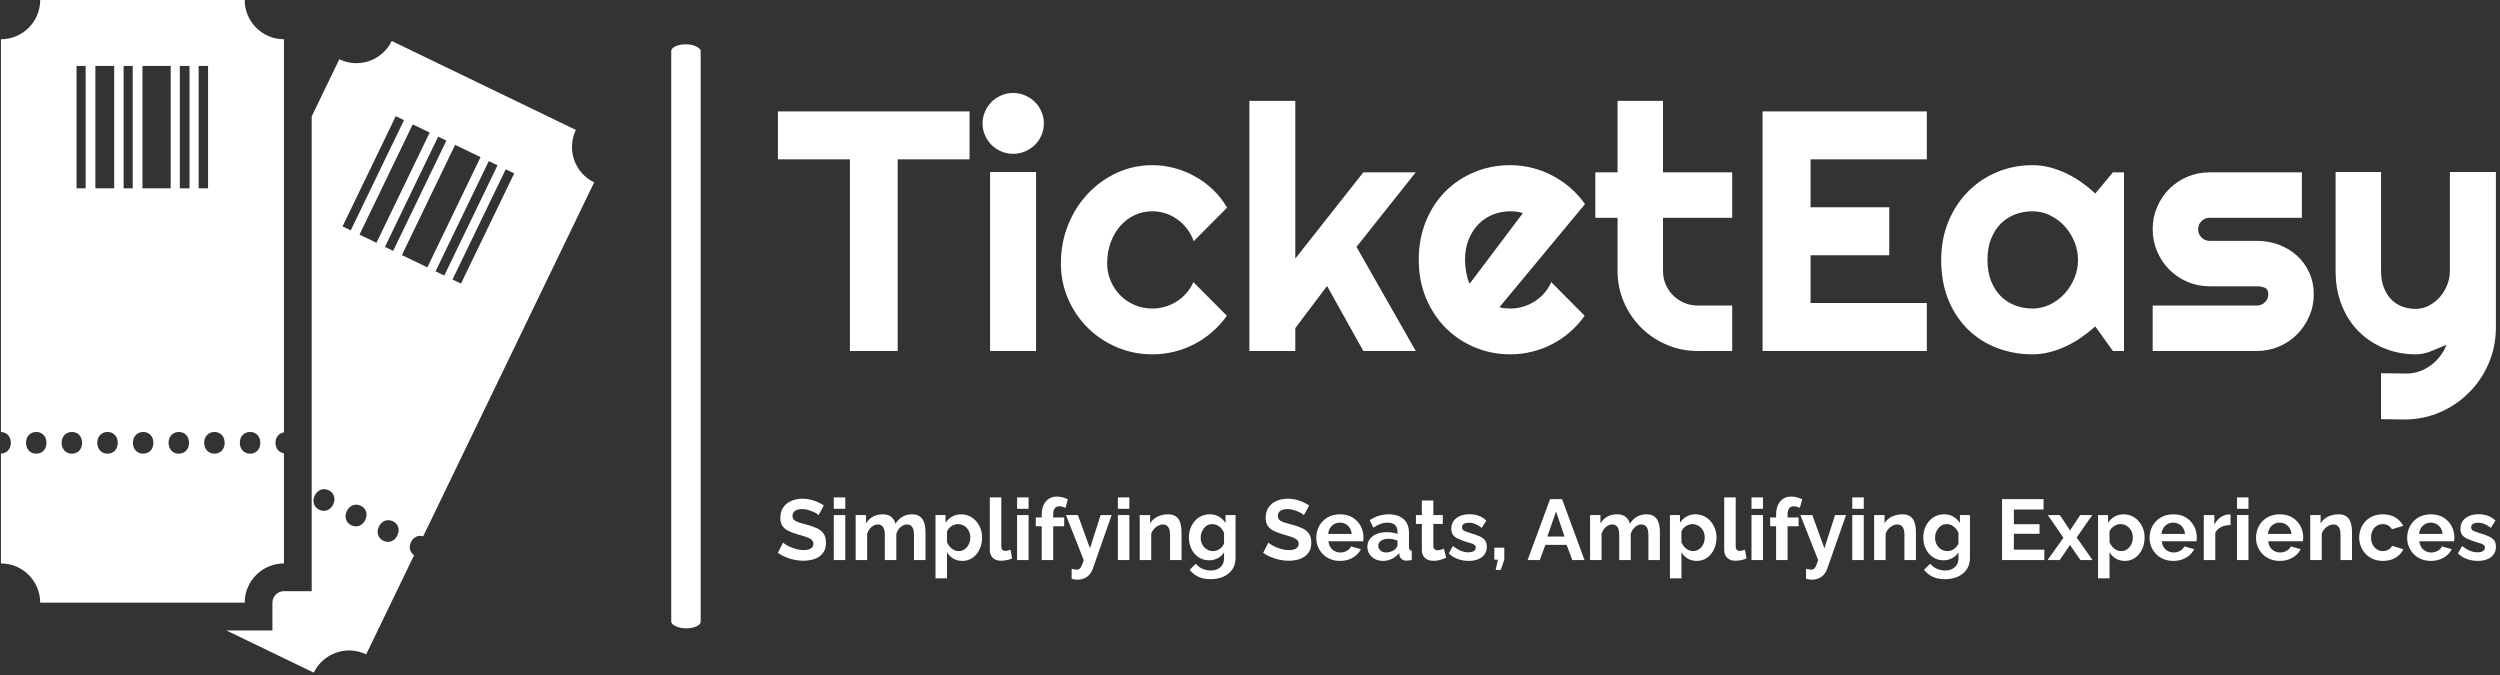<svg xmlns="http://www.w3.org/2000/svg" version="1.1" xmlns:xlink="http://www.w3.org/1999/xlink" xmlns:svgjs="http://svgjs.dev/svgjs" width="1500" height="405" viewBox="0 0 1500 405"><rect x="0" y="0" width="1500" height="405" fill="#333333" stroke="none"/><g transform="matrix(1,0,0,1,-0.909,-0.706)"><svg viewBox="0 0 396 107" data-background-color="#111111" preserveAspectRatio="xMidYMid meet" height="405" width="1500" xmlns="http://www.w3.org/2000/svg" xmlns:xlink="http://www.w3.org/1999/xlink"><g id="tight-bounds" transform="matrix(1,0,0,1,0.24,0.187)"><svg viewBox="0 0 395.52 106.627" height="106.627" width="395.52"><g><svg viewBox="0 0 395.52 106.627" height="106.627" width="395.52"><g><svg viewBox="0 0 574.332 154.832" height="106.627" width="395.52"><g><rect width="6.778" height="134.442" x="154.292" y="10.195" fill="#ffffff" opacity="1" stroke-width="0" stroke="transparent" fill-opacity="1" class="rect-qz-0" data-fill-palette-color="primary" rx="1%" id="qz-0" data-palette-color="#ffffff"></rect></g><g transform="matrix(1,0,0,1,178.812,21.399)"><svg viewBox="0 0 395.52 112.035" height="112.035" width="395.52"><g id="textblocktransform"><svg viewBox="0 0 395.52 112.035" height="112.035" width="395.52" id="textblock"><g><svg viewBox="0 0 395.52 75.158" height="75.158" width="395.52"><g transform="matrix(1,0,0,1,0,0)"><svg width="395.52" viewBox="0.44 -37.7 251.03 47.71" height="75.158" data-palette-color="#ffffff"><path d="M17.94-28L17.94 0 10.96 0 10.96-28 0.44-28 0.44-35.01 28.44-35.01 28.44-28 17.94-28ZM39.3-33.25L39.3-33.25Q39.3-32.32 38.95-31.52 38.6-30.71 37.99-30.11 37.38-29.52 36.56-29.16 35.74-28.81 34.81-28.81L34.81-28.81Q33.88-28.81 33.07-29.16 32.25-29.52 31.65-30.11 31.05-30.71 30.7-31.52 30.34-32.32 30.34-33.25L30.34-33.25Q30.34-34.16 30.7-34.97 31.05-35.79 31.65-36.39 32.25-36.99 33.07-37.34 33.88-37.7 34.81-37.7L34.81-37.7Q35.74-37.7 36.56-37.34 37.38-36.99 37.99-36.39 38.6-35.79 38.95-34.97 39.3-34.16 39.3-33.25ZM38.16-26.15L38.16 0 31.44 0 31.44-26.15 38.16-26.15ZM66.08-20.95L66.08-20.95 61.2-16.04Q60.83-17.07 60.2-17.88 59.57-18.7 58.77-19.26 57.98-19.82 57.05-20.12 56.12-20.41 55.15-20.41L55.15-20.41Q53.78-20.41 52.57-19.85 51.36-19.29 50.47-18.27 49.58-17.26 49.07-15.87 48.55-14.48 48.55-12.79L48.55-12.79Q48.55-11.43 49.07-10.23 49.58-9.03 50.47-8.13 51.36-7.23 52.57-6.71 53.78-6.2 55.15-6.2L55.15-6.2Q56.12-6.2 57.03-6.47 57.93-6.74 58.72-7.24 59.52-7.74 60.14-8.46 60.76-9.18 61.15-10.06L61.15-10.06 66.04-5.15Q65.11-3.83 63.9-2.78 62.69-1.73 61.29-1 59.88-0.27 58.33 0.11 56.78 0.49 55.15 0.49L55.15 0.49Q52.39 0.49 49.96-0.55 47.53-1.59 45.71-3.39 43.89-5.2 42.84-7.62 41.79-10.03 41.79-12.79L41.79-12.79Q41.79-15.8 42.84-18.41 43.89-21.02 45.71-22.96 47.53-24.9 49.96-26.03 52.39-27.15 55.15-27.15L55.15-27.15Q56.78-27.15 58.36-26.73 59.93-26.32 61.36-25.52 62.79-24.73 64-23.58 65.2-22.44 66.08-20.95ZM76.04-3.34L76.04 0 69.33 0 69.33-36.55 76.04-36.55 76.04-13.5 85.98-26.1 93.64-26.1 84.98-15.21 93.64 0 85.98 0 80.68-9.5 76.04-3.34ZM118.37-21.46L105.87-6.4Q106.26-6.27 106.66-6.24 107.05-6.2 107.44-6.2L107.44-6.2Q108.41-6.2 109.32-6.47 110.22-6.74 111.01-7.24 111.81-7.74 112.43-8.46 113.05-9.18 113.44-10.06L113.44-10.06 118.32-5.15Q117.4-3.83 116.19-2.78 114.98-1.73 113.58-1 112.17-0.27 110.62 0.11 109.07 0.49 107.44 0.49L107.44 0.49Q104.68 0.49 102.25-0.54 99.82-1.56 98-3.39 96.18-5.22 95.13-7.75 94.08-10.28 94.08-13.31L94.08-13.31Q94.08-16.41 95.13-18.97 96.18-21.53 98-23.34 99.82-25.15 102.25-26.15 104.68-27.15 107.44-27.15L107.44-27.15Q109.07-27.15 110.63-26.76 112.2-26.37 113.6-25.63 115-24.9 116.23-23.84 117.45-22.78 118.37-21.46L118.37-21.46ZM101.53-9.84L109.29-20.14Q108.83-20.31 108.38-20.36 107.92-20.41 107.44-20.41L107.44-20.41Q106.07-20.41 104.86-19.91 103.65-19.41 102.76-18.48 101.87-17.55 101.36-16.25 100.84-14.94 100.84-13.31L100.84-13.31Q100.84-12.94 100.88-12.48 100.92-12.01 101-11.54 101.09-11.06 101.21-10.62 101.33-10.18 101.53-9.84L101.53-9.84ZM139.88 0L134.83 0Q132.41 0 130.29-0.92 128.16-1.83 126.56-3.43 124.96-5.03 124.05-7.15 123.13-9.28 123.13-11.69L123.13-11.69 123.13-19.46 119.88-19.46 119.88-26.1 123.13-26.1 123.13-36.55 129.77-36.55 129.77-26.1 139.88-26.1 139.88-19.46 129.77-19.46 129.77-11.69Q129.77-10.64 130.16-9.73 130.55-8.81 131.24-8.13 131.92-7.45 132.85-7.04 133.78-6.64 134.83-6.64L134.83-6.64 139.88-6.64 139.88 0ZM168.32-7.01L168.32 0 144.32 0 144.32-35.01 168.32-35.01 168.32-28 151.33-28 151.33-21 162.83-21 162.83-13.99 151.33-13.99 151.33-7.01 168.32-7.01ZM197.13-26.1L197.13 0 195.51 0 192.93-3.59Q191.97-2.73 190.91-1.99 189.85-1.25 188.68-0.7 187.51-0.15 186.27 0.17 185.04 0.49 183.77 0.49L183.77 0.49Q181.01 0.49 178.58-0.44 176.15-1.37 174.34-3.14 172.52-4.91 171.47-7.47 170.42-10.03 170.42-13.31L170.42-13.31Q170.42-16.36 171.47-18.91 172.52-21.46 174.34-23.29 176.15-25.12 178.58-26.14 181.01-27.15 183.77-27.15L183.77-27.15Q185.04-27.15 186.29-26.83 187.53-26.51 188.7-25.95 189.88-25.39 190.94-24.63 192-23.88 192.93-23L192.93-23 195.51-26.1 197.13-26.1ZM190.41-13.31L190.41-13.31Q190.41-14.67 189.89-15.95 189.36-17.24 188.46-18.23 187.56-19.21 186.35-19.81 185.14-20.41 183.77-20.41L183.77-20.41Q182.4-20.41 181.2-19.95 179.99-19.48 179.1-18.58 178.21-17.68 177.69-16.35 177.18-15.01 177.18-13.31L177.18-13.31Q177.18-11.6 177.69-10.27 178.21-8.94 179.1-8.03 179.99-7.13 181.2-6.67 182.4-6.2 183.77-6.2L183.77-6.2Q185.14-6.2 186.35-6.8 187.56-7.4 188.46-8.39 189.36-9.38 189.89-10.66 190.41-11.94 190.41-13.31ZM216.56 0L216.56 0 201.32 0 201.32-6.64 216.56-6.64Q217.24-6.64 217.73-7.13 218.22-7.62 218.22-8.3L218.22-8.3Q218.22-9.01 217.73-9.23 217.24-9.45 216.56-9.45L216.56-9.45 209.62-9.45Q207.89-9.45 206.38-10.11 204.86-10.77 203.74-11.9 202.62-13.04 201.97-14.55 201.32-16.06 201.32-17.8L201.32-17.8Q201.32-19.53 201.97-21.04 202.62-22.56 203.74-23.68 204.86-24.8 206.38-25.45 207.89-26.1 209.62-26.1L209.62-26.1 223.12-26.1 223.12-19.46 209.62-19.46Q208.94-19.46 208.45-18.97 207.96-18.48 207.96-17.8L207.96-17.8Q207.96-17.09 208.45-16.59 208.94-16.09 209.62-16.09L209.62-16.09 216.56-16.09Q218.27-16.09 219.78-15.52 221.29-14.94 222.42-13.92 223.54-12.89 224.2-11.45 224.86-10.01 224.86-8.3L224.86-8.3Q224.86-6.57 224.2-5.07 223.54-3.56 222.42-2.43 221.29-1.29 219.78-0.65 218.27 0 216.56 0ZM238.11 10.01L234.69 9.96 234.69 3.25 238.41 3.3Q239.38 3.3 240.29 2.98 241.19 2.66 241.96 2.1 242.73 1.54 243.31 0.77 243.9 0 244.26-0.9L244.26-0.9Q243.17-0.44 242.03 0.02 240.9 0.49 239.75 0.49L239.75 0.49Q237.33 0.49 235.21-0.37 233.08-1.22 231.48-2.8 229.88-4.37 228.97-6.63 228.05-8.89 228.05-11.69L228.05-11.69 228.05-26.15 234.69-26.15 234.69-11.69Q234.69-10.3 235.1-9.27 235.5-8.23 236.18-7.53 236.87-6.84 237.78-6.49 238.7-6.15 239.75-6.15L239.75-6.15Q240.77-6.15 241.69-6.63 242.6-7.1 243.29-7.89 243.97-8.67 244.36-9.66 244.75-10.64 244.75-11.69L244.75-11.69 244.75-26.15 251.47-26.15 251.47-3.3Q251.44-0.54 250.39 1.88 249.34 4.3 247.52 6.1 245.71 7.91 243.29 8.96 240.87 10.01 238.11 10.01L238.11 10.01Z" opacity="1" transform="matrix(1,0,0,1,0,0)" fill="#ffffff" class="wordmark-text-0" data-fill-palette-color="primary" id="text-0"></path></svg></g></svg></g><g transform="matrix(1,0,0,1,0,92.901)"><svg viewBox="0 0 395.52 19.134" height="19.134" width="395.52"><g transform="matrix(1,0,0,1,0,0)"><svg width="395.52" viewBox="1.1 -37 1001.4 48.45" height="19.134" data-palette-color="#ffffff"><path d="M27.9-31.8L24.85-26.2Q24.5-26.55 23.58-27.15 22.65-27.75 21.33-28.3 20-28.85 18.45-29.28 16.9-29.7 15.3-29.7L15.3-29.7Q12.5-29.7 11.08-28.65 9.65-27.6 9.65-25.7L9.65-25.7Q9.65-24.25 10.55-23.4 11.45-22.55 13.25-21.95 15.05-21.35 17.75-20.65L17.75-20.65Q21.25-19.8 23.83-18.57 26.4-17.35 27.78-15.38 29.15-13.4 29.15-10.15L29.15-10.15Q29.15-7.3 28.1-5.28 27.05-3.25 25.2-2 23.35-0.75 21-0.18 18.65 0.4 16 0.4L16 0.4Q13.35 0.4 10.7-0.15 8.05-0.7 5.6-1.73 3.15-2.75 1.1-4.2L1.1-4.2 4.15-10.15Q4.6-9.7 5.75-8.97 6.9-8.25 8.55-7.53 10.2-6.8 12.15-6.3 14.1-5.8 16.1-5.8L16.1-5.8Q18.9-5.8 20.35-6.75 21.8-7.7 21.8-9.45L21.8-9.45Q21.8-11.05 20.65-11.95 19.5-12.85 17.45-13.53 15.4-14.2 12.6-15L12.6-15Q9.25-15.95 7-17.13 4.75-18.3 3.65-20.1 2.55-21.9 2.55-24.6L2.55-24.6Q2.55-28.25 4.28-30.73 6-33.2 8.95-34.48 11.9-35.75 15.5-35.75L15.5-35.75Q18-35.75 20.23-35.2 22.45-34.65 24.4-33.75 26.35-32.85 27.9-31.8L27.9-31.8ZM40.4 0L33.7 0 33.7-26.2 40.4-26.2 40.4 0ZM40.4-29.85L33.7-29.85 33.7-36.5 40.4-36.5 40.4-29.85ZM87.15-16.35L87.15 0 80.45 0 80.45-14.7Q80.45-17.8 79.37-19.28 78.3-20.75 76.4-20.75L76.4-20.75Q74.45-20.75 72.67-19.23 70.9-17.7 70.15-15.25L70.15-15.25 70.15 0 63.45 0 63.45-14.7Q63.45-17.85 62.37-19.3 61.3-20.75 59.4-20.75L59.4-20.75Q57.45-20.75 55.67-19.25 53.9-17.75 53.15-15.3L53.15-15.3 53.15 0 46.45 0 46.45-26.2 52.5-26.2 52.5-21.35Q54-23.9 56.5-25.28 59-26.65 62.25-26.65L62.25-26.65Q65.5-26.65 67.32-25.05 69.15-23.45 69.65-21.1L69.65-21.1Q71.25-23.8 73.72-25.23 76.2-26.65 79.3-26.65L79.3-26.65Q81.75-26.65 83.27-25.78 84.8-24.9 85.65-23.43 86.5-21.95 86.82-20.1 87.15-18.25 87.15-16.35L87.15-16.35ZM108.69 0.5L108.69 0.5Q105.64 0.5 103.32-0.88 100.99-2.25 99.69-4.6L99.69-4.6 99.69 10.65 92.99 10.65 92.99-26.2 98.84-26.2 98.84-21.7Q100.34-24 102.64-25.33 104.94-26.65 107.89-26.65L107.89-26.65Q110.54-26.65 112.77-25.6 114.99-24.55 116.64-22.68 118.29-20.8 119.22-18.38 120.14-15.95 120.14-13.15L120.14-13.15Q120.14-9.35 118.67-6.25 117.19-3.15 114.62-1.33 112.04 0.5 108.69 0.5ZM106.44-5.2L106.44-5.2Q107.99-5.2 109.24-5.85 110.49-6.5 111.42-7.63 112.34-8.75 112.82-10.18 113.29-11.6 113.29-13.15L113.29-13.15Q113.29-14.8 112.77-16.2 112.24-17.6 111.24-18.68 110.24-19.75 108.92-20.35 107.59-20.95 106.04-20.95L106.04-20.95Q105.09-20.95 104.12-20.63 103.14-20.3 102.24-19.7 101.34-19.1 100.67-18.3 99.99-17.5 99.69-16.55L99.69-16.55 99.69-10.4Q100.29-8.95 101.32-7.75 102.34-6.55 103.69-5.88 105.04-5.2 106.44-5.2ZM124.64-6.05L124.64-36.5 131.34-36.5 131.34-8.4Q131.34-6.6 131.94-5.98 132.54-5.35 133.59-5.35L133.59-5.35Q134.39-5.35 135.24-5.55 136.09-5.75 136.74-6.05L136.74-6.05 137.64-0.95Q136.29-0.3 134.49 0.05 132.69 0.4 131.24 0.4L131.24 0.4Q128.09 0.4 126.37-1.28 124.64-2.95 124.64-6.05L124.64-6.05ZM147.24 0L140.54 0 140.54-26.2 147.24-26.2 147.24 0ZM147.24-29.85L140.54-29.85 140.54-36.5 147.24-36.5 147.24-29.85ZM161.59 0L154.89 0 154.89-19.7 151.44-19.7 151.44-24.8 154.89-24.8 154.89-26.4Q154.89-29.65 155.96-32.02 157.04-34.4 159.01-35.7 160.99-37 163.64-37L163.64-37Q165.24-37 166.86-36.6 168.49-36.2 170.09-35.45L170.09-35.45 168.74-30.4Q167.99-30.8 166.99-31.08 165.99-31.35 165.09-31.35L165.09-31.35Q163.39-31.35 162.49-30.15 161.59-28.95 161.59-26.65L161.59-26.65 161.59-24.8 167.99-24.8 167.99-19.7 161.59-19.7 161.59 0ZM172.33 10.9L172.33 5.1Q173.23 5.3 174.01 5.45 174.78 5.6 175.33 5.6L175.33 5.6Q176.28 5.6 176.91 5.13 177.53 4.65 178.13 3.43 178.73 2.2 179.38 0L179.38 0 169.03-26.2 175.98-26.2 183.03-6.85 189.23-26.2 195.63-26.2 184.63 5.2Q184.03 6.95 182.81 8.38 181.58 9.8 179.76 10.63 177.93 11.45 175.68 11.45L175.68 11.45Q174.88 11.45 174.08 11.33 173.28 11.2 172.33 10.9L172.33 10.9ZM205.98 0L199.28 0 199.28-26.2 205.98-26.2 205.98 0ZM205.98-29.85L199.28-29.85 199.28-36.5 205.98-36.5 205.98-29.85ZM236.38-16.35L236.38 0 229.68 0 229.68-14.7Q229.68-17.85 228.58-19.3 227.48-20.75 225.53-20.75L225.53-20.75Q224.18-20.75 222.8-20.05 221.43-19.35 220.33-18.13 219.23-16.9 218.73-15.3L218.73-15.3 218.73 0 212.03 0 212.03-26.2 218.08-26.2 218.08-21.35Q219.08-23.05 220.63-24.23 222.18-25.4 224.2-26.03 226.23-26.65 228.48-26.65L228.48-26.65Q230.93-26.65 232.5-25.78 234.08-24.9 234.9-23.43 235.73-21.95 236.05-20.1 236.38-18.25 236.38-16.35L236.38-16.35ZM252.48 0.15L252.48 0.15Q249.88 0.15 247.7-0.88 245.53-1.9 243.95-3.75 242.38-5.6 241.53-8 240.68-10.4 240.68-13.1L240.68-13.1Q240.68-15.95 241.58-18.4 242.48-20.85 244.1-22.73 245.73-24.6 247.95-25.63 250.18-26.65 252.88-26.65L252.88-26.65Q255.93-26.65 258.23-25.28 260.53-23.9 262.03-21.6L262.03-21.6 262.03-26.2 267.88-26.2 267.88-1.25Q267.88 2.65 266 5.43 264.13 8.2 260.82 9.68 257.53 11.15 253.33 11.15L253.33 11.15Q249.08 11.15 246.13 9.73 243.18 8.3 241.08 5.7L241.08 5.7 244.73 2.15Q246.23 4 248.5 5.05 250.78 6.1 253.33 6.1L253.33 6.1Q255.48 6.1 257.25 5.33 259.03 4.55 260.1 2.93 261.18 1.3 261.18-1.25L261.18-1.25 261.18-4.55Q259.88-2.3 257.5-1.07 255.13 0.15 252.48 0.15ZM254.73-5.2L254.73-5.2Q255.83-5.2 256.82-5.55 257.82-5.9 258.68-6.5 259.53-7.1 260.18-7.93 260.82-8.75 261.18-9.6L261.18-9.6 261.18-15.85Q260.57-17.4 259.5-18.55 258.43-19.7 257.1-20.33 255.78-20.95 254.33-20.95L254.33-20.95Q252.78-20.95 251.53-20.3 250.28-19.65 249.38-18.48 248.48-17.3 248-15.88 247.53-14.45 247.53-12.9L247.53-12.9Q247.53-11.3 248.08-9.9 248.63-8.5 249.6-7.45 250.58-6.4 251.9-5.8 253.23-5.2 254.73-5.2ZM310.77-31.8L307.72-26.2Q307.37-26.55 306.44-27.15 305.52-27.75 304.19-28.3 302.87-28.85 301.32-29.28 299.77-29.7 298.17-29.7L298.17-29.7Q295.37-29.7 293.94-28.65 292.52-27.6 292.52-25.7L292.52-25.7Q292.52-24.25 293.42-23.4 294.32-22.55 296.12-21.95 297.92-21.35 300.62-20.65L300.62-20.65Q304.12-19.8 306.69-18.57 309.27-17.35 310.64-15.38 312.02-13.4 312.02-10.15L312.02-10.15Q312.02-7.3 310.97-5.28 309.92-3.25 308.07-2 306.22-0.75 303.87-0.18 301.52 0.4 298.87 0.4L298.87 0.4Q296.22 0.4 293.57-0.15 290.92-0.7 288.47-1.73 286.02-2.75 283.97-4.2L283.97-4.2 287.02-10.15Q287.47-9.7 288.62-8.97 289.77-8.25 291.42-7.53 293.07-6.8 295.02-6.3 296.97-5.8 298.97-5.8L298.97-5.8Q301.77-5.8 303.22-6.75 304.67-7.7 304.67-9.45L304.67-9.45Q304.67-11.05 303.52-11.95 302.37-12.85 300.32-13.53 298.27-14.2 295.47-15L295.47-15Q292.12-15.95 289.87-17.13 287.62-18.3 286.52-20.1 285.42-21.9 285.42-24.6L285.42-24.6Q285.42-28.25 287.14-30.73 288.87-33.2 291.82-34.48 294.77-35.75 298.37-35.75L298.37-35.75Q300.87-35.75 303.1-35.2 305.32-34.65 307.27-33.75 309.22-32.85 310.77-31.8L310.77-31.8ZM328.72 0.5L328.72 0.5Q325.57 0.5 323.02-0.58 320.47-1.65 318.67-3.53 316.87-5.4 315.89-7.83 314.92-10.25 314.92-12.95L314.92-12.95Q314.92-16.7 316.59-19.8 318.27-22.9 321.39-24.78 324.52-26.65 328.77-26.65L328.77-26.65Q333.07-26.65 336.12-24.78 339.17-22.9 340.79-19.83 342.42-16.75 342.42-13.2L342.42-13.2Q342.42-12.6 342.37-11.98 342.32-11.35 342.27-10.95L342.27-10.95 322.02-10.95Q322.22-8.95 323.19-7.45 324.17-5.95 325.69-5.18 327.22-4.4 328.97-4.4L328.97-4.4Q330.97-4.4 332.74-5.38 334.52-6.35 335.17-7.95L335.17-7.95 340.92-6.35Q339.97-4.35 338.19-2.8 336.42-1.25 334.02-0.38 331.62 0.5 328.72 0.5ZM321.87-15.2L321.87-15.2 335.57-15.2Q335.37-17.2 334.44-18.68 333.52-20.15 332.02-20.98 330.52-21.8 328.67-21.8L328.67-21.8Q326.87-21.8 325.39-20.98 323.92-20.15 322.99-18.68 322.07-17.2 321.87-15.2ZM344.71-7.75L344.71-7.75Q344.71-10.3 346.14-12.23 347.56-14.15 350.11-15.2 352.66-16.25 355.96-16.25L355.96-16.25Q357.61-16.25 359.31-16 361.01-15.75 362.26-15.2L362.26-15.2 362.26-16.6Q362.26-19.1 360.79-20.45 359.31-21.8 356.41-21.8L356.41-21.8Q354.26-21.8 352.31-21.05 350.36-20.3 348.21-18.85L348.21-18.85 346.06-23.25Q348.66-24.95 351.39-25.8 354.11-26.65 357.11-26.65L357.11-26.65Q362.71-26.65 365.84-23.85 368.96-21.05 368.96-15.85L368.96-15.85 368.96-7.5Q368.96-6.45 369.34-6 369.71-5.55 370.56-5.45L370.56-5.45 370.56 0Q369.66 0.15 368.94 0.25 368.21 0.35 367.71 0.35L367.71 0.35Q365.71 0.35 364.69-0.55 363.66-1.45 363.41-2.75L363.41-2.75 363.26-4.1Q361.56-1.9 359.01-0.7 356.46 0.5 353.81 0.5L353.81 0.5Q351.21 0.5 349.14-0.58 347.06-1.65 345.89-3.53 344.71-5.4 344.71-7.75ZM361.01-6.4L361.01-6.4Q361.56-7 361.91-7.6 362.26-8.2 362.26-8.7L362.26-8.7 362.26-11.35Q361.06-11.85 359.66-12.13 358.26-12.4 357.01-12.4L357.01-12.4Q354.41-12.4 352.74-11.28 351.06-10.15 351.06-8.3L351.06-8.3Q351.06-7.3 351.61-6.4 352.16-5.5 353.21-4.95 354.26-4.4 355.71-4.4L355.71-4.4Q357.21-4.4 358.66-4.98 360.11-5.55 361.01-6.4ZM389.31-6.65L390.66-1.35Q389.81-1 388.61-0.55 387.41-0.1 386.04 0.18 384.66 0.45 383.26 0.45L383.26 0.45Q381.41 0.45 379.86-0.2 378.31-0.85 377.39-2.27 376.46-3.7 376.46-6L376.46-6 376.46-21.05 373.01-21.05 373.01-26.2 376.46-26.2 376.46-34.7 383.16-34.7 383.16-26.2 388.66-26.2 388.66-21.05 383.16-21.05 383.16-8.25Q383.21-6.9 383.91-6.3 384.61-5.7 385.66-5.7L385.66-5.7Q386.71-5.7 387.71-6.05 388.71-6.4 389.31-6.65L389.31-6.65ZM403.81 0.5L403.81 0.5Q400.46 0.5 397.41-0.6 394.36-1.7 392.16-3.85L392.16-3.85 394.56-8.2Q396.91-6.3 399.18-5.4 401.46-4.5 403.56-4.5L403.56-4.5Q405.51-4.5 406.68-5.2 407.86-5.9 407.86-7.3L407.86-7.3Q407.86-8.25 407.21-8.78 406.56-9.3 405.33-9.7 404.11-10.1 402.36-10.6L402.36-10.6Q399.46-11.55 397.51-12.45 395.56-13.35 394.58-14.73 393.61-16.1 393.61-18.25L393.61-18.25Q393.61-20.85 394.93-22.73 396.26-24.6 398.63-25.65 401.01-26.7 404.21-26.7L404.21-26.7Q407.01-26.7 409.51-25.83 412.01-24.95 414.06-23L414.06-23 411.36-18.75Q409.36-20.3 407.56-21.03 405.76-21.75 403.91-21.75L403.91-21.75Q402.86-21.75 401.93-21.5 401.01-21.25 400.43-20.68 399.86-20.1 399.86-19.05L399.86-19.05Q399.86-18.1 400.38-17.57 400.91-17.05 401.98-16.65 403.06-16.25 404.61-15.75L404.61-15.75Q407.76-14.85 409.93-13.9 412.11-12.95 413.21-11.58 414.31-10.2 414.31-7.8L414.31-7.8Q414.31-3.9 411.46-1.7 408.61 0.5 403.81 0.5ZM422.46 5.75L419.46 5.75 420.81-0.2 418.71-0.2 418.71-7.2 424.51-7.2 424.51-0.2 422.46 5.75ZM438.1 0L451.2-35.5 458.2-35.5 471.25 0 464.15 0 460.85-8.85 448.45-8.85 445.2 0 438.1 0ZM449.6-13.7L459.6-13.7 454.7-28.35 449.6-13.7ZM515.2-16.35L515.2 0 508.5 0 508.5-14.7Q508.5-17.8 507.43-19.28 506.35-20.75 504.45-20.75L504.45-20.75Q502.5-20.75 500.72-19.23 498.95-17.7 498.2-15.25L498.2-15.25 498.2 0 491.5 0 491.5-14.7Q491.5-17.85 490.43-19.3 489.35-20.75 487.45-20.75L487.45-20.75Q485.5-20.75 483.72-19.25 481.95-17.75 481.2-15.3L481.2-15.3 481.2 0 474.5 0 474.5-26.2 480.55-26.2 480.55-21.35Q482.05-23.9 484.55-25.28 487.05-26.65 490.3-26.65L490.3-26.65Q493.55-26.65 495.38-25.05 497.2-23.45 497.7-21.1L497.7-21.1Q499.3-23.8 501.77-25.23 504.25-26.65 507.35-26.65L507.35-26.65Q509.8-26.65 511.32-25.78 512.85-24.9 513.7-23.43 514.55-21.95 514.88-20.1 515.2-18.25 515.2-16.35L515.2-16.35ZM536.75 0.5L536.75 0.5Q533.7 0.5 531.37-0.88 529.05-2.25 527.75-4.6L527.75-4.6 527.75 10.65 521.05 10.65 521.05-26.2 526.9-26.2 526.9-21.7Q528.4-24 530.7-25.33 533-26.65 535.95-26.65L535.95-26.65Q538.6-26.65 540.82-25.6 543.05-24.55 544.7-22.68 546.35-20.8 547.27-18.38 548.2-15.95 548.2-13.15L548.2-13.15Q548.2-9.35 546.72-6.25 545.25-3.15 542.67-1.33 540.1 0.5 536.75 0.5ZM534.5-5.2L534.5-5.2Q536.05-5.2 537.3-5.85 538.55-6.5 539.47-7.63 540.4-8.75 540.87-10.18 541.35-11.6 541.35-13.15L541.35-13.15Q541.35-14.8 540.82-16.2 540.3-17.6 539.3-18.68 538.3-19.75 536.97-20.35 535.65-20.95 534.1-20.95L534.1-20.95Q533.15-20.95 532.17-20.63 531.2-20.3 530.3-19.7 529.4-19.1 528.72-18.3 528.05-17.5 527.75-16.55L527.75-16.55 527.75-10.4Q528.35-8.95 529.37-7.75 530.4-6.55 531.75-5.88 533.1-5.2 534.5-5.2ZM552.69-6.05L552.69-36.5 559.39-36.5 559.39-8.4Q559.39-6.6 559.99-5.98 560.59-5.35 561.64-5.35L561.64-5.35Q562.44-5.35 563.29-5.55 564.14-5.75 564.79-6.05L564.79-6.05 565.69-0.95Q564.34-0.3 562.54 0.05 560.74 0.4 559.29 0.4L559.29 0.4Q556.14 0.4 554.42-1.28 552.69-2.95 552.69-6.05L552.69-6.05ZM575.29 0L568.59 0 568.59-26.2 575.29-26.2 575.29 0ZM575.29-29.85L568.59-29.85 568.59-36.5 575.29-36.5 575.29-29.85ZM589.64 0L582.94 0 582.94-19.7 579.49-19.7 579.49-24.8 582.94-24.8 582.94-26.4Q582.94-29.65 584.01-32.02 585.09-34.4 587.06-35.7 589.04-37 591.69-37L591.69-37Q593.29-37 594.91-36.6 596.54-36.2 598.14-35.45L598.14-35.45 596.79-30.4Q596.04-30.8 595.04-31.08 594.04-31.35 593.14-31.35L593.14-31.35Q591.44-31.35 590.54-30.15 589.64-28.95 589.64-26.65L589.64-26.65 589.64-24.8 596.04-24.8 596.04-19.7 589.64-19.7 589.64 0ZM600.39 10.9L600.39 5.1Q601.29 5.3 602.06 5.45 602.84 5.6 603.39 5.6L603.39 5.6Q604.34 5.6 604.96 5.13 605.59 4.65 606.19 3.43 606.79 2.2 607.44 0L607.44 0 597.09-26.2 604.04-26.2 611.09-6.85 617.29-26.2 623.69-26.2 612.69 5.2Q612.09 6.95 610.86 8.38 609.64 9.8 607.81 10.63 605.99 11.45 603.74 11.45L603.74 11.45Q602.94 11.45 602.14 11.33 601.34 11.2 600.39 10.9L600.39 10.9ZM634.03 0L627.33 0 627.33-26.2 634.03-26.2 634.03 0ZM634.03-29.85L627.33-29.85 627.33-36.5 634.03-36.5 634.03-29.85ZM664.43-16.35L664.43 0 657.73 0 657.73-14.7Q657.73-17.85 656.63-19.3 655.53-20.75 653.58-20.75L653.58-20.75Q652.23-20.75 650.86-20.05 649.48-19.35 648.38-18.13 647.28-16.9 646.78-15.3L646.78-15.3 646.78 0 640.08 0 640.08-26.2 646.13-26.2 646.13-21.35Q647.13-23.05 648.68-24.23 650.23-25.4 652.26-26.03 654.28-26.65 656.53-26.65L656.53-26.65Q658.98-26.65 660.56-25.78 662.13-24.9 662.96-23.43 663.78-21.95 664.11-20.1 664.43-18.25 664.43-16.35L664.43-16.35ZM680.53 0.15L680.53 0.15Q677.93 0.15 675.75-0.88 673.58-1.9 672-3.75 670.43-5.6 669.58-8 668.73-10.4 668.73-13.1L668.73-13.1Q668.73-15.95 669.63-18.4 670.53-20.85 672.15-22.73 673.78-24.6 676-25.63 678.23-26.65 680.93-26.65L680.93-26.65Q683.98-26.65 686.28-25.28 688.58-23.9 690.08-21.6L690.08-21.6 690.08-26.2 695.93-26.2 695.93-1.25Q695.93 2.65 694.05 5.43 692.18 8.2 688.88 9.68 685.58 11.15 681.38 11.15L681.38 11.15Q677.13 11.15 674.18 9.73 671.23 8.3 669.13 5.7L669.13 5.7 672.78 2.15Q674.28 4 676.55 5.05 678.83 6.1 681.38 6.1L681.38 6.1Q683.53 6.1 685.3 5.33 687.08 4.55 688.15 2.93 689.23 1.3 689.23-1.25L689.23-1.25 689.23-4.55Q687.93-2.3 685.55-1.07 683.18 0.15 680.53 0.15ZM682.78-5.2L682.78-5.2Q683.88-5.2 684.88-5.55 685.88-5.9 686.73-6.5 687.58-7.1 688.23-7.93 688.88-8.75 689.23-9.6L689.23-9.6 689.23-15.85Q688.63-17.4 687.55-18.55 686.48-19.7 685.15-20.33 683.83-20.95 682.38-20.95L682.38-20.95Q680.83-20.95 679.58-20.3 678.33-19.65 677.43-18.48 676.53-17.3 676.05-15.88 675.58-14.45 675.58-12.9L675.58-12.9Q675.58-11.3 676.13-9.9 676.68-8.5 677.65-7.45 678.63-6.4 679.95-5.8 681.28-5.2 682.78-5.2ZM721.52-6.05L739.27-6.05 739.27 0 714.62 0 714.62-35.5 738.82-35.5 738.82-29.45 721.52-29.45 721.52-20.9 736.47-20.9 736.47-15.3 721.52-15.3 721.52-6.05ZM741.32-26.2L748.32-26.2 753.82-18 754.22-17.1 754.72-18 760.17-26.2 767.22-26.2 758.12-13.15 767.37 0 760.32 0 754.67-8.15 754.22-9 753.82-8.15 748.22 0 741.17 0 750.42-13 741.32-26.2ZM786.27 0.5L786.27 0.5Q783.22 0.5 780.89-0.88 778.57-2.25 777.27-4.6L777.27-4.6 777.27 10.65 770.57 10.65 770.57-26.2 776.42-26.2 776.42-21.7Q777.92-24 780.22-25.33 782.52-26.65 785.47-26.65L785.47-26.65Q788.12-26.65 790.34-25.6 792.57-24.55 794.22-22.68 795.87-20.8 796.79-18.38 797.72-15.95 797.72-13.15L797.72-13.15Q797.72-9.35 796.24-6.25 794.77-3.15 792.19-1.33 789.62 0.5 786.27 0.5ZM784.02-5.2L784.02-5.2Q785.57-5.2 786.82-5.85 788.07-6.5 788.99-7.63 789.92-8.75 790.39-10.18 790.87-11.6 790.87-13.15L790.87-13.15Q790.87-14.8 790.34-16.2 789.82-17.6 788.82-18.68 787.82-19.75 786.49-20.35 785.17-20.95 783.62-20.95L783.62-20.95Q782.67-20.95 781.69-20.63 780.72-20.3 779.82-19.7 778.92-19.1 778.24-18.3 777.57-17.5 777.27-16.55L777.27-16.55 777.27-10.4Q777.87-8.95 778.89-7.75 779.92-6.55 781.27-5.88 782.62-5.2 784.02-5.2ZM814.42 0.5L814.42 0.5Q811.27 0.5 808.72-0.58 806.17-1.65 804.37-3.53 802.57-5.4 801.59-7.83 800.62-10.25 800.62-12.95L800.62-12.95Q800.62-16.7 802.29-19.8 803.97-22.9 807.09-24.78 810.22-26.65 814.47-26.65L814.47-26.65Q818.77-26.65 821.82-24.78 824.87-22.9 826.49-19.83 828.12-16.75 828.12-13.2L828.12-13.2Q828.12-12.6 828.07-11.98 828.02-11.35 827.97-10.95L827.97-10.95 807.72-10.95Q807.92-8.95 808.89-7.45 809.87-5.95 811.39-5.18 812.92-4.4 814.67-4.4L814.67-4.4Q816.67-4.4 818.44-5.38 820.22-6.35 820.87-7.95L820.87-7.95 826.62-6.35Q825.67-4.35 823.89-2.8 822.12-1.25 819.72-0.38 817.32 0.5 814.42 0.5ZM807.57-15.2L807.57-15.2 821.27-15.2Q821.07-17.2 820.14-18.68 819.22-20.15 817.72-20.98 816.22-21.8 814.37-21.8L814.37-21.8Q812.57-21.8 811.09-20.98 809.62-20.15 808.69-18.68 807.77-17.2 807.57-15.2ZM847.81-26.5L847.81-20.4Q844.76-20.4 842.36-19.23 839.96-18.05 838.91-15.85L838.91-15.85 838.91 0 832.21 0 832.21-26.2 838.36-26.2 838.36-20.6Q839.76-23.3 841.91-24.85 844.06-26.4 846.46-26.55L846.46-26.55Q847.01-26.55 847.31-26.55 847.61-26.55 847.81-26.5L847.81-26.5ZM858.26 0L851.56 0 851.56-26.2 858.26-26.2 858.26 0ZM858.26-29.85L851.56-29.85 851.56-36.5 858.26-36.5 858.26-29.85ZM876.46 0.5L876.46 0.5Q873.31 0.5 870.76-0.58 868.21-1.65 866.41-3.53 864.61-5.4 863.63-7.83 862.66-10.25 862.66-12.95L862.66-12.95Q862.66-16.7 864.33-19.8 866.01-22.9 869.13-24.78 872.26-26.65 876.51-26.65L876.51-26.65Q880.81-26.65 883.86-24.78 886.91-22.9 888.53-19.83 890.16-16.75 890.16-13.2L890.16-13.2Q890.16-12.6 890.11-11.98 890.06-11.35 890.01-10.95L890.01-10.95 869.76-10.95Q869.96-8.95 870.93-7.45 871.91-5.95 873.43-5.18 874.96-4.4 876.71-4.4L876.71-4.4Q878.71-4.4 880.48-5.38 882.26-6.35 882.91-7.95L882.91-7.95 888.66-6.35Q887.71-4.35 885.93-2.8 884.16-1.25 881.76-0.38 879.36 0.5 876.46 0.5ZM869.61-15.2L869.61-15.2 883.31-15.2Q883.11-17.2 882.18-18.68 881.26-20.15 879.76-20.98 878.26-21.8 876.41-21.8L876.41-21.8Q874.61-21.8 873.13-20.98 871.66-20.15 870.73-18.68 869.81-17.2 869.61-15.2ZM918.61-16.35L918.61 0 911.91 0 911.91-14.7Q911.91-17.85 910.81-19.3 909.71-20.75 907.76-20.75L907.76-20.75Q906.41-20.75 905.03-20.05 903.66-19.35 902.56-18.13 901.46-16.9 900.96-15.3L900.96-15.3 900.96 0 894.26 0 894.26-26.2 900.31-26.2 900.31-21.35Q901.31-23.05 902.86-24.23 904.41-25.4 906.43-26.03 908.46-26.65 910.71-26.65L910.71-26.65Q913.16-26.65 914.73-25.78 916.31-24.9 917.13-23.43 917.96-21.95 918.28-20.1 918.61-18.25 918.61-16.35L918.61-16.35ZM936.65 0.5L936.65 0.5Q933.45 0.5 930.9-0.58 928.35-1.65 926.55-3.58 924.75-5.5 923.78-7.95 922.8-10.4 922.8-13.1L922.8-13.1Q922.8-16.8 924.48-19.88 926.15-22.95 929.25-24.8 932.35-26.65 936.6-26.65L936.6-26.65Q940.85-26.65 943.9-24.8 946.95-22.95 948.45-19.95L948.45-19.95 941.9-17.95Q941.05-19.4 939.65-20.18 938.25-20.95 936.55-20.95L936.55-20.95Q934.65-20.95 933.08-19.98 931.5-19 930.6-17.23 929.7-15.45 929.7-13.1L929.7-13.1Q929.7-10.8 930.63-9.03 931.55-7.25 933.1-6.23 934.65-5.2 936.55-5.2L936.55-5.2Q937.75-5.2 938.83-5.6 939.9-6 940.75-6.7 941.6-7.4 942-8.3L942-8.3 948.55-6.3Q947.65-4.35 945.93-2.8 944.2-1.25 941.88-0.38 939.55 0.5 936.65 0.5ZM964.55 0.5L964.55 0.5Q961.4 0.5 958.85-0.58 956.3-1.65 954.5-3.53 952.7-5.4 951.73-7.83 950.75-10.25 950.75-12.95L950.75-12.95Q950.75-16.7 952.43-19.8 954.1-22.9 957.23-24.78 960.35-26.65 964.6-26.65L964.6-26.65Q968.9-26.65 971.95-24.78 975-22.9 976.63-19.83 978.25-16.75 978.25-13.2L978.25-13.2Q978.25-12.6 978.2-11.98 978.15-11.35 978.1-10.95L978.1-10.95 957.85-10.95Q958.05-8.95 959.03-7.45 960-5.95 961.53-5.18 963.05-4.4 964.8-4.4L964.8-4.4Q966.8-4.4 968.58-5.38 970.35-6.35 971-7.95L971-7.95 976.75-6.35Q975.8-4.35 974.03-2.8 972.25-1.25 969.85-0.38 967.45 0.5 964.55 0.5ZM957.7-15.2L957.7-15.2 971.4-15.2Q971.2-17.2 970.28-18.68 969.35-20.15 967.85-20.98 966.35-21.8 964.5-21.8L964.5-21.8Q962.7-21.8 961.23-20.98 959.75-20.15 958.83-18.68 957.9-17.2 957.7-15.2ZM992 0.5L992 0.5Q988.65 0.5 985.6-0.6 982.55-1.7 980.35-3.85L980.35-3.85 982.75-8.2Q985.1-6.3 987.37-5.4 989.65-4.5 991.75-4.5L991.75-4.5Q993.7-4.5 994.87-5.2 996.05-5.9 996.05-7.3L996.05-7.3Q996.05-8.25 995.4-8.78 994.75-9.3 993.52-9.7 992.3-10.1 990.55-10.6L990.55-10.6Q987.65-11.55 985.7-12.45 983.75-13.35 982.77-14.73 981.8-16.1 981.8-18.25L981.8-18.25Q981.8-20.85 983.12-22.73 984.45-24.6 986.82-25.65 989.2-26.7 992.4-26.7L992.4-26.7Q995.2-26.7 997.7-25.83 1000.2-24.95 1002.25-23L1002.25-23 999.55-18.75Q997.55-20.3 995.75-21.03 993.95-21.75 992.1-21.75L992.1-21.75Q991.05-21.75 990.12-21.5 989.2-21.25 988.62-20.68 988.05-20.1 988.05-19.05L988.05-19.05Q988.05-18.1 988.57-17.57 989.1-17.05 990.17-16.65 991.25-16.25 992.8-15.75L992.8-15.75Q995.95-14.85 998.12-13.9 1000.3-12.95 1001.4-11.58 1002.5-10.2 1002.5-7.8L1002.5-7.8Q1002.5-3.9 999.65-1.7 996.8 0.5 992 0.5Z" opacity="1" transform="matrix(1,0,0,1,0,0)" fill="#ffffff" class="slogan-text-1" data-fill-palette-color="secondary" id="text-1"></path></svg></g></svg></g></svg></g></svg></g><g><svg viewBox="0 0 136.549 154.832" height="154.832" width="136.549"><g><svg xmlns="http://www.w3.org/2000/svg" xmlns:xlink="http://www.w3.org/1999/xlink" version="1.1" x="0" y="0" viewBox="5.913 0 88.173 99.979" enable-background="new 0 0 100 100" xml:space="preserve" height="154.832" width="136.549" class="icon-icon-0" data-fill-palette-color="accent" id="icon-0"><g fill="#ffffff" data-fill-palette-color="accent"><path fill-rule="evenodd" clip-rule="evenodd" d="M5.913 5.835v58.376c0.874 0.021 1.472 0.674 1.472 1.606 0 0.897-0.566 1.565-1.472 1.601v16.328c3.223 0 5.835 2.612 5.835 5.836h30.397c0-3.224 2.612-5.836 5.835-5.836V67.383c-0.753-0.122-1.264-0.735-1.264-1.564 0-0.843 0.521-1.435 1.264-1.562V5.835c-3.223 0-5.835-2.614-5.835-5.835H11.749C11.749 3.222 9.136 5.835 5.913 5.835zM44.466 65.818c0 0.922-0.588 1.613-1.535 1.613-0.896 0-1.512-0.691-1.512-1.613 0-0.947 0.641-1.614 1.537-1.614S44.466 64.871 44.466 65.818zM39.169 65.818c0 0.922-0.589 1.613-1.536 1.613-0.896 0-1.511-0.691-1.511-1.613 0-0.947 0.641-1.614 1.536-1.614C38.555 64.204 39.169 64.871 39.169 65.818zM33.872 65.818c0 0.922-0.589 1.613-1.536 1.613-0.897 0-1.509-0.691-1.509-1.613 0-0.947 0.639-1.614 1.535-1.614C33.257 64.204 33.872 64.871 33.872 65.818zM28.574 65.818c0 0.922-0.589 1.613-1.536 1.613-0.896 0-1.511-0.691-1.511-1.613 0-0.947 0.639-1.614 1.536-1.614C27.96 64.204 28.574 64.871 28.574 65.818zM23.277 65.818c0 0.922-0.589 1.613-1.536 1.613-0.896 0-1.509-0.691-1.509-1.613 0-0.947 0.64-1.614 1.535-1.614C22.664 64.204 23.277 64.871 23.277 65.818zM17.979 65.818c0 0.922-0.587 1.613-1.535 1.613-0.898 0-1.511-0.691-1.511-1.613 0-0.947 0.64-1.614 1.536-1.614C17.365 64.204 17.979 64.871 17.979 65.818zM12.683 65.818c0 0.922-0.589 1.613-1.537 1.613-0.896 0-1.509-0.691-1.509-1.613 0-0.947 0.639-1.614 1.535-1.614C12.068 64.204 12.683 64.871 12.683 65.818zM36.7 9.803v18.193h-1.399V9.803H36.7zM33.944 9.803v18.193h-1.442V9.803H33.944zM31.146 9.803v18.193h-4.199V9.803H31.146zM25.504 9.803v18.193h-1.356V9.803H25.504zM22.749 9.803v18.193h-2.799V9.803H22.749zM18.506 9.803v18.193H17.15V9.803H18.506z" fill="#ffffff" data-fill-palette-color="accent"></path><path fill-rule="evenodd" clip-rule="evenodd" d="M91.371 19.312L64 6.092c-1.402 2.9-4.891 4.118-7.793 2.716l-4.104 8.498v46.951 3.475 16.016 4.122H47.98c-0.944 0-1.714 0.769-1.714 1.714v4.122h-4.121H39.42l12.989 6.273c1.402-2.902 4.892-4.119 7.794-2.717l7.116-14.735c-0.624-0.438-0.818-1.212-0.457-1.959 0.366-0.758 1.092-1.064 1.816-0.856l25.408-52.606C91.186 25.703 89.971 22.212 91.371 19.312zM55.296 74.981c-0.4 0.829-1.231 1.195-2.085 0.783-0.808-0.389-1.059-1.277-0.657-2.109 0.41-0.852 1.275-1.175 2.084-0.784C55.444 73.262 55.708 74.128 55.296 74.981zM72.122 20.902l-7.911 16.382-1.221-0.59 7.911-16.382L72.122 20.902zM64.6 17.269l1.222 0.59-7.913 16.382-1.221-0.589L64.6 17.269zM60.064 77.285c-0.399 0.831-1.231 1.195-2.084 0.785-0.808-0.391-1.06-1.28-0.658-2.11 0.412-0.853 1.277-1.175 2.085-0.785C60.215 75.563 60.478 76.434 60.064 77.285zM59.209 34.868l7.911-16.382 2.521 1.216-7.912 16.383L59.209 34.868zM64.836 79.589c-0.401 0.829-1.231 1.197-2.085 0.784-0.808-0.39-1.06-1.279-0.659-2.109 0.412-0.854 1.279-1.176 2.086-0.785C64.983 77.869 65.247 78.735 64.836 79.589zM65.51 37.912l7.912-16.382 3.78 1.825-7.911 16.383L65.51 37.912zM70.512 40.328l7.912-16.383 1.298 0.627-7.911 16.382L70.512 40.328zM74.293 42.154l-1.262-0.609 7.913-16.383 1.26 0.609L74.293 42.154z" fill="#ffffff" data-fill-palette-color="accent"></path></g></svg></g></svg></g></svg></g></svg></g><defs></defs></svg><rect width="395.52" height="106.627" fill="none" stroke="none" visibility="hidden"></rect></g></svg></g></svg>